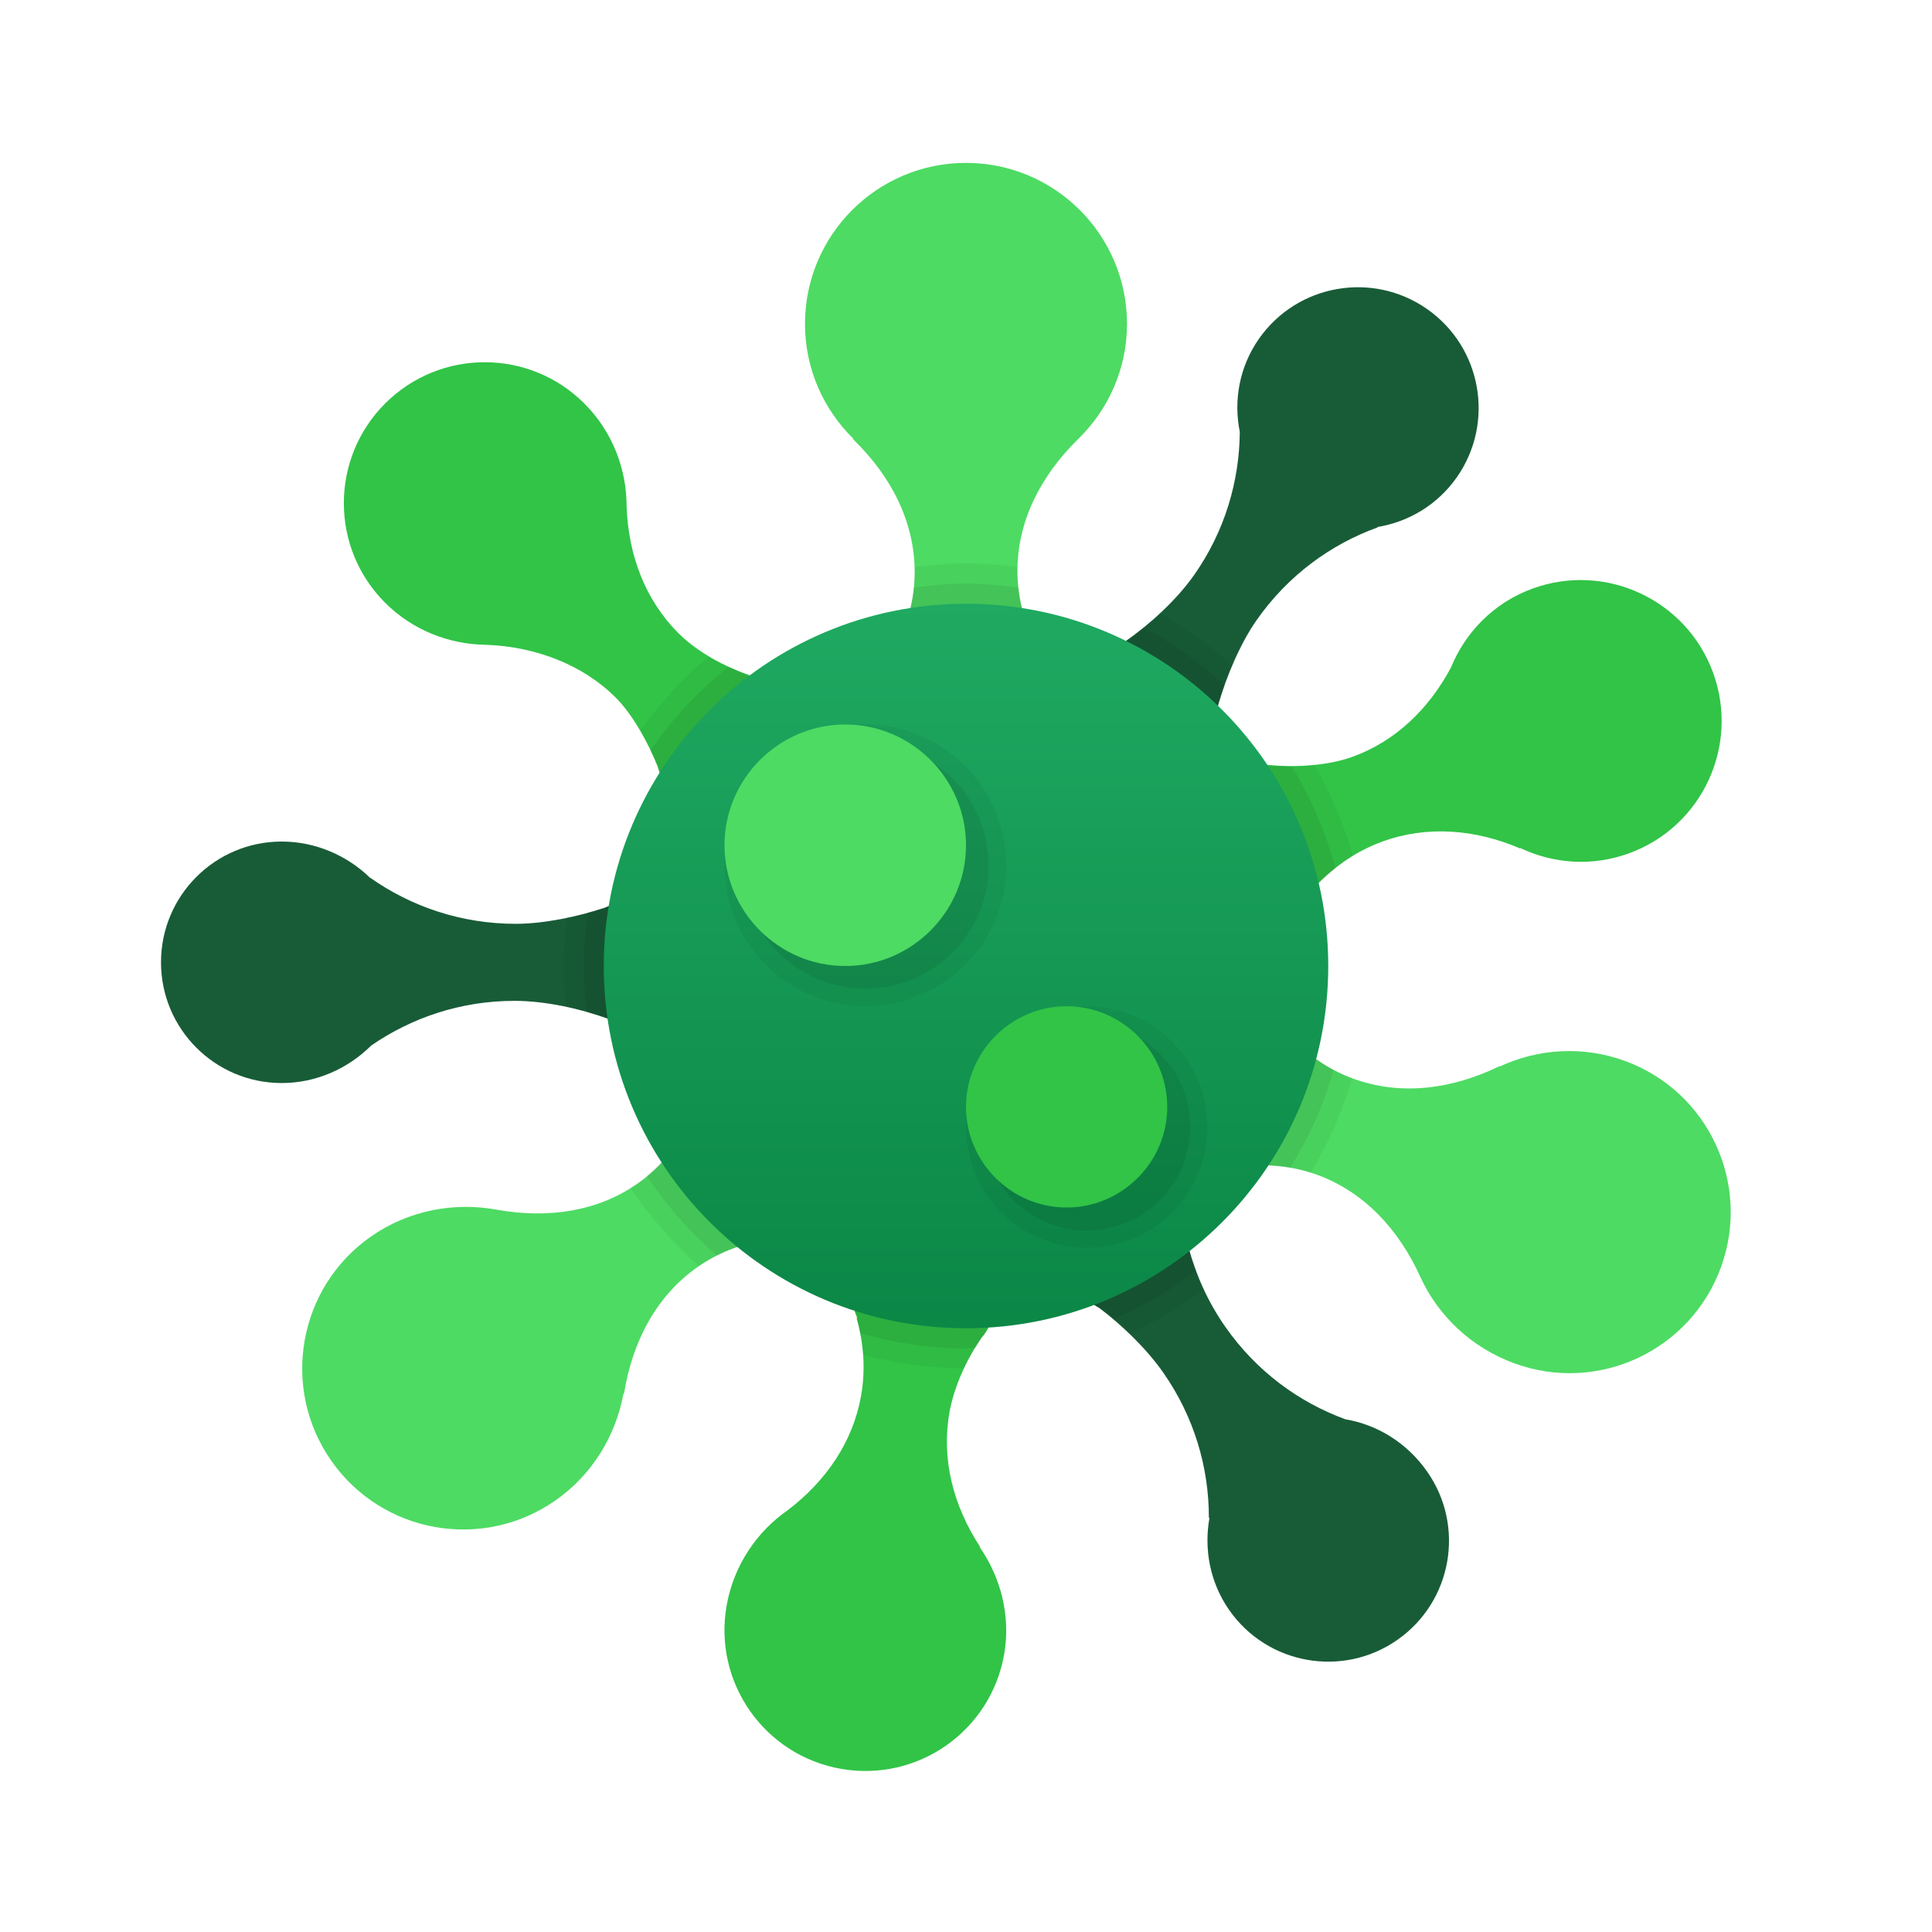 <svg xmlns="http://www.w3.org/2000/svg" width="144" height="144" viewBox="0 0 48 48"><path fill="#31c447" d="M42.562,16.715c-0.661-1.816-2.67-2.753-4.486-2.092c-0.965,0.351-1.671,1.087-2.031,1.969 c-0.551,1.025-1.372,1.821-2.438,2.209c-0.634,0.231-1.479,0.271-2.139,0.199l0.009,0.021c-0.155-0.016-0.309-0.005-0.457,0.049 c-0.682,0.248-0.968,1.186-0.637,2.094s1.152,1.443,1.834,1.195c0.208-0.076,0.374-0.221,0.502-0.405l0.008,0.018 c0.455-0.467,0.993-0.836,1.617-1.063c1.111-0.404,2.305-0.309,3.427,0.172l-0.005-0.014c0.818,0.391,1.786,0.469,2.705,0.134 C42.287,20.54,43.223,18.532,42.562,16.715z"/><path fill="#31c447" d="M24.338,38.434l0.016,0.003c-0.669-1.021-0.971-2.181-0.765-3.346 c0.112-0.636,0.431-1.333,0.801-1.861c0.132-0.148,0.225-0.319,0.259-0.514c0.126-0.715-0.543-1.431-1.495-1.599 c-0.952-0.168-1.826,0.276-1.952,0.991c-0.038,0.218,0.004,0.434,0.099,0.637l-0.02-0.003c0.177,0.627,0.228,1.278,0.113,1.932 c-0.202,1.146-0.868,2.118-1.821,2.845c-0.773,0.536-1.345,1.377-1.52,2.372c-0.336,1.904,0.935,3.719,2.839,4.055 s3.719-0.935,4.055-2.839C25.115,40.152,24.867,39.194,24.338,38.434z"/><path fill="#31c447" d="M19.087,17.069c-0.13-0.13-0.289-0.218-0.466-0.266l0.02-0.022 c-0.628-0.214-1.308-0.573-1.785-1.049c-0.828-0.828-1.243-1.938-1.288-3.145c0.002-0.928-0.35-1.862-1.05-2.562 c-1.367-1.367-3.583-1.367-4.95,0c-1.367,1.367-1.367,3.583,0,4.95c0.686,0.686,1.6,1.037,2.514,1.045 c1.207,0.045,2.388,0.484,3.216,1.312c0.422,0.422,0.813,1.134,1.045,1.722c0.047,0.186,0.134,0.354,0.27,0.49 c0.513,0.513,1.484,0.376,2.167-0.308S19.6,17.582,19.087,17.069z"/><path fill="#4ddb63" d="M40.367,26.357c-1.05-0.382-2.162-0.3-3.107,0.14l-0.016-0.003 c-1.198,0.581-2.462,0.728-3.62,0.306c-0.661-0.24-1.225-0.649-1.693-1.176l-0.015,0.04c-0.129-0.204-0.299-0.363-0.517-0.443 c-0.711-0.259-1.594,0.373-1.972,1.411c-0.378,1.038-0.107,2.089,0.604,2.348c0.217,0.079,0.45,0.067,0.68-0.007l-0.008,0.022 c0.686-0.095,1.369-0.044,2.019,0.192c1.157,0.421,2.029,1.344,2.574,2.556c0.445,0.959,1.268,1.743,2.334,2.131 c2.076,0.756,4.371-0.315,5.127-2.391C43.513,29.408,42.443,27.112,40.367,26.357z"/><path fill="#4ddb63" d="M19.852,28.157c-0.634-0.905-1.65-1.286-2.27-0.852c-0.19,0.133-0.313,0.331-0.385,0.561 l-0.025-0.035c-0.316,0.63-0.756,1.171-1.331,1.574c-0.988,0.692-2.214,0.877-3.49,0.651c-1.059-0.197-2.199,0.01-3.137,0.667 c-1.81,1.267-2.249,3.761-0.982,5.571s3.761,2.249,5.571,0.982c0.913-0.639,1.494-1.608,1.685-2.642l0.017-0.016 c0.212-1.314,0.816-2.432,1.826-3.139c0.567-0.397,1.213-0.623,1.901-0.708l-0.014-0.019c0.241,0.011,0.469-0.037,0.659-0.17 C20.496,30.147,20.485,29.062,19.852,28.157z"/><path fill="#4ddb63" d="M28,8.047c0-2.209-1.791-4-4-4s-4,1.791-4,4c0,1.117,0.46,2.125,1.198,2.85l0.003,0.022 c0.955,0.927,1.524,2.063,1.524,3.296c0,0.692-0.186,1.351-0.51,1.963h0.024C22.091,16.369,22,16.584,22,16.815 c0,0.757,0.895,1.371,2,1.371s2-0.614,2-1.371c0-0.231-0.091-0.446-0.239-0.637h0.043c-0.335-0.62-0.526-1.291-0.526-1.994 c0-1.22,0.561-2.344,1.498-3.266C27.528,10.191,28,9.176,28,8.047z"/><path fill="#185c37" d="M35.457,36.561c-0.498-0.712-1.237-1.166-2.031-1.299c-1.157-0.424-2.21-1.193-2.978-2.29 c-0.435-0.621-0.735-1.293-0.921-1.982l-0.015,0.009c-0.03-0.235-0.108-0.466-0.253-0.673c-0.476-0.68-1.412-0.846-2.091-0.37 c-0.679,0.475-0.843,1.411-0.367,2.091c0.138,0.197,0.317,0.345,0.515,0.453c0.559,0.417,1.179,1.022,1.582,1.598 c0.775,1.107,1.14,2.373,1.136,3.617l0.016-0.011c-0.142,0.779,0.009,1.611,0.491,2.3c0.95,1.357,2.821,1.687,4.178,0.737 C36.078,39.789,36.408,37.918,35.457,36.561z"/><path fill="#185c37" d="M35.457,7.679c-1.357-0.95-3.228-0.62-4.178,0.737c-0.49,0.7-0.634,1.536-0.477,2.312 c-0.008,1.223-0.369,2.465-1.131,3.553c-0.442,0.631-1.122,1.244-1.717,1.657l0.015,0.011c-0.15,0.101-0.286,0.227-0.395,0.383 c-0.476,0.68-0.312,1.616,0.367,2.091c0.679,0.475,1.615,0.309,2.091-0.37c0.122-0.174,0.2-0.364,0.24-0.56 c0.193-0.672,0.537-1.499,0.949-2.087c0.775-1.107,1.839-1.882,3.008-2.304l-0.012-0.008c0.771-0.125,1.494-0.546,1.978-1.237 C37.144,10.5,36.814,8.629,35.457,7.679z"/><path fill="#185c37" d="M15.663,22.407c-0.225,0-0.437,0.053-0.629,0.142c-0.658,0.221-1.516,0.403-2.221,0.403 c-1.351,0-2.596-0.427-3.613-1.143l0,0.005c-0.573-0.558-1.359-0.906-2.2-0.906c-1.657,0-3,1.343-3,3c0,1.657,1.343,3,3,3 c0.853,0,1.647-0.359,2.221-0.931c1.007-0.694,2.23-1.111,3.559-1.111c0.771,0,1.65,0.196,2.33,0.447l0-0.014 c0.172,0.068,0.357,0.108,0.553,0.108c0.83,0,1.503-0.672,1.503-1.5S16.493,22.407,15.663,22.407z"/><path d="M31.653,19.022l0.013,0.035c-0.216-0.059-0.437-0.063-0.646,0.012c-0.682,0.248-0.967,1.186-0.637,2.094s1.152,1.443,1.834,1.195c0.208-0.076,0.375-0.221,0.503-0.406l0.007,0.019c0.264-0.272,0.566-0.497,0.887-0.694c-0.226-0.798-0.548-1.554-0.954-2.258C32.327,19.059,31.99,19.059,31.653,19.022z" opacity=".05"/><path d="M24.337,33.282c0.159-0.158,0.274-0.347,0.312-0.565c0.126-0.715-0.543-1.431-1.495-1.599c-0.952-0.168-1.826,0.276-1.952,0.991c-0.039,0.219,0.005,0.435,0.1,0.638l-0.02-0.004c0.085,0.3,0.138,0.605,0.161,0.913c0.803,0.213,1.641,0.337,2.509,0.341c0.12-0.247,0.258-0.485,0.422-0.709L24.337,33.282z" opacity=".05"/><path d="M16.328,18.964c0.038,0.221,0.127,0.423,0.284,0.58c0.513,0.513,1.484,0.376,2.167-0.308s0.821-1.654,0.308-2.167c-0.157-0.157-0.359-0.246-0.58-0.284l0.026-0.026c-0.326-0.111-0.636-0.259-0.927-0.439c-0.637,0.531-1.2,1.145-1.689,1.817c0.159,0.266,0.293,0.547,0.396,0.843L16.328,18.964z" opacity=".05"/><path d="M31.931,25.623l-0.015,0.04c-0.129-0.204-0.299-0.363-0.517-0.443c-0.711-0.259-1.594,0.373-1.972,1.411c-0.378,1.038-0.107,2.089,0.604,2.348c0.217,0.079,0.45,0.067,0.68-0.007l-0.008,0.022c0.63-0.088,1.256-0.044,1.858,0.145c0.44-0.73,0.792-1.518,1.035-2.353C32.948,26.546,32.393,26.142,31.931,25.623z" opacity=".05"/><path d="M19.217,30.751c0.241,0.011,0.469-0.037,0.659-0.17c0.62-0.434,0.609-1.52-0.024-2.425c-0.634-0.905-1.65-1.286-2.27-0.852c-0.19,0.133-0.313,0.331-0.385,0.561l-0.025-0.035c-0.316,0.63-0.756,1.171-1.331,1.574c-0.057,0.04-0.123,0.062-0.181,0.098c0.48,0.725,1.056,1.379,1.703,1.955c0.559-0.383,1.193-0.604,1.868-0.688L19.217,30.751z" opacity=".05"/><path d="M22.215,16.178h0.024C22.091,16.369,22,16.584,22,16.815c0,0.757,0.895,1.371,2,1.371s2-0.614,2-1.371c0-0.231-0.091-0.446-0.239-0.637h0.043c-0.335-0.62-0.526-1.291-0.526-1.994c0-0.031,0.01-0.061,0.011-0.092C24.866,14.038,24.438,14,24,14s-0.866,0.038-1.289,0.093c0.001,0.042,0.014,0.081,0.014,0.122C22.726,14.907,22.54,15.566,22.215,16.178z" opacity=".05"/><path d="M29.513,31c-0.029-0.235-0.108-0.467-0.254-0.675c-0.476-0.68-1.412-0.846-2.091-0.37c-0.679,0.475-0.843,1.411-0.367,2.091c0.145,0.208,0.336,0.361,0.547,0.469c0,0,0.469,0.403,0.701,0.62c0.664-0.296,1.287-0.664,1.866-1.091c-0.161-0.344-0.292-0.696-0.388-1.054L29.513,31z" opacity=".05"/><path d="M28.12,15.863c-0.211,0.108-0.402,0.261-0.547,0.469c-0.476,0.68-0.312,1.616,0.367,2.091c0.679,0.475,1.615,0.309,2.091-0.37c0.145-0.208,0.224-0.44,0.254-0.675l0.015,0.01c0.079-0.295,0.191-0.584,0.314-0.869c-0.549-0.486-1.146-0.918-1.793-1.275c-0.232,0.217-0.47,0.423-0.726,0.601L28.12,15.863z" opacity=".05"/><path d="M14.965,25.228c0.21,0.111,0.445,0.179,0.698,0.179c0.83,0,1.503-0.672,1.503-1.5s-0.673-1.5-1.503-1.5c-0.254,0-0.489,0.069-0.698,0.179v-0.018c-0.285,0.103-0.584,0.177-0.887,0.24C14.031,23.2,14,23.596,14,24c0,0.34,0.018,0.677,0.051,1.008c0.312,0.065,0.62,0.143,0.914,0.251V25.228z" opacity=".05"/><path d="M31.021,19.07c-0.682,0.248-0.967,1.186-0.637,2.094s1.152,1.443,1.834,1.195c0.208-0.076,0.375-0.221,0.503-0.406l0.007,0.019c0.138-0.142,0.299-0.255,0.452-0.378c-0.239-0.91-0.608-1.765-1.088-2.548C31.945,19.045,31.229,18.994,31.021,19.07z" opacity=".07"/><path d="M24.649,32.716c0.126-0.715-0.543-1.431-1.495-1.599c-0.952-0.168-1.826,0.276-1.952,0.991c-0.039,0.219,0.005,0.435,0.1,0.638l-0.02-0.004c0.035,0.125,0.062,0.251,0.087,0.378C22.205,33.363,23.086,33.5,24,33.5c0.082,0,0.161-0.01,0.243-0.012C24.287,33.421,24.61,32.935,24.649,32.716z" opacity=".07"/><path d="M16.328,18.964c0.038,0.221,0.127,0.423,0.284,0.58c0.513,0.513,1.484,0.376,2.167-0.308s0.821-1.654,0.308-2.167c-0.157-0.157-0.553-0.311-0.553-0.311c-0.149-0.051-0.283-0.132-0.425-0.197c-0.749,0.595-1.409,1.296-1.95,2.086c0.049,0.112,0.115,0.215,0.155,0.331L16.328,18.964z" opacity=".07"/><path d="M31.931,25.623l-0.015,0.04c-0.129-0.204-0.299-0.363-0.517-0.443c-0.711-0.259-1.594,0.373-1.972,1.411c-0.378,1.038-0.107,2.089,0.604,2.348c0.217,0.079,0.45,0.067,0.68-0.007l-0.008,0.022c0.454-0.063,0.906-0.055,1.349,0.022c0.469-0.75,0.836-1.567,1.082-2.436C32.68,26.34,32.279,26.015,31.931,25.623z" opacity=".07"/><path d="M19.217,30.751c0.241,0.011,0.469-0.037,0.659-0.17c0.62-0.434,0.609-1.52-0.024-2.425c-0.634-0.905-1.65-1.286-2.27-0.852c-0.19,0.133-0.313,0.331-0.385,0.561l-0.025-0.035c-0.271,0.539-0.652,0.994-1.111,1.372c0.489,0.743,1.08,1.412,1.752,1.991c0.441-0.222,0.918-0.361,1.418-0.423L19.217,30.751z" opacity=".07"/><path d="M22.239,16.178C22.091,16.369,22,16.584,22,16.815c0,0.757,0.895,1.371,2,1.371s2-0.614,2-1.371c0-0.231-0.091-0.446-0.239-0.637h0.043c-0.268-0.497-0.438-1.026-0.498-1.578C24.878,14.541,24.444,14.5,24,14.5c-0.442,0-0.874,0.041-1.3,0.1c-0.055,0.552-0.221,1.081-0.484,1.579H22.239z" opacity=".07"/><path d="M29.513,31c-0.029-0.235-0.108-0.467-0.254-0.675c-0.476-0.68-1.412-0.846-2.091-0.37c-0.679,0.475-0.843,1.411-0.367,2.091c0.145,0.208,0.784,0.641,0.885,0.72c0.76-0.315,1.399-0.717,2.045-1.208c-0.07-0.189-0.153-0.375-0.205-0.568L29.513,31z" opacity=".07"/><path d="M27.573,16.332c-0.476,0.68-0.312,1.616,0.367,2.091c0.679,0.475,1.615,0.309,2.091-0.37c0.145-0.208,0.358-0.905,0.399-1.026c-0.609-0.562-1.287-1.048-2.027-1.437C28.298,15.672,27.718,16.124,27.573,16.332z" opacity=".07"/><path d="M14.965,25.228c0.21,0.111,0.445,0.179,0.698,0.179c0.83,0,1.503-0.672,1.503-1.5s-0.673-1.5-1.503-1.5c-0.254,0-0.489,0.069-0.698,0.179v-0.018c-0.116,0.042-0.241,0.062-0.36,0.097C14.543,23.103,14.5,23.546,14.5,24c0,0.391,0.031,0.774,0.077,1.153c0.128,0.039,0.263,0.061,0.387,0.107V25.228z" opacity=".07"/><linearGradient id="q7Yrmm8rGwfXOSXO3IfbSa" x1="24" x2="24" y1="13" y2="35.5" gradientUnits="userSpaceOnUse"><stop offset="0" stop-color="#21ad64"/><stop offset="1" stop-color="#088242"/></linearGradient><path fill="url(#q7Yrmm8rGwfXOSXO3IfbSa)" d="M24,15c-4.971,0-9,4.029-9,9s4.029,9,9,9s9-4.029,9-9S28.971,15,24,15L24,15z"/><path d="M21.5,18c-1.93,0-3.5,1.57-3.5,3.5c0,1.93,1.57,3.5,3.5,3.5c1.93,0,3.5-1.57,3.5-3.5C25,19.57,23.43,18,21.5,18z" opacity=".05"/><path d="M21.5,18.438c-1.689,0-3.063,1.374-3.063,3.063c0,1.688,1.374,3.062,3.063,3.062c1.689,0,3.062-1.374,3.062-3.062C24.563,19.811,23.189,18.438,21.5,18.438z" opacity=".07"/><path fill="#4ddb63" d="M21,24c-1.651,0-3-1.35-3-3s1.35-3,3-3s3,1.35,3,3S22.65,24,21,24z"/><path d="M27,25c-1.654,0-3,1.346-3,3c0,1.654,1.346,3,3,3c1.654,0,3-1.346,3-3C30,26.346,28.654,25,27,25z" opacity=".05"/><circle cx="27" cy="28" r="2.571" opacity=".07"/><path fill="#31c447" d="M26.5,30c-1.376,0-2.5-1.125-2.5-2.5s1.125-2.5,2.5-2.5s2.5,1.125,2.5,2.5S27.875,30,26.5,30z"/></svg>